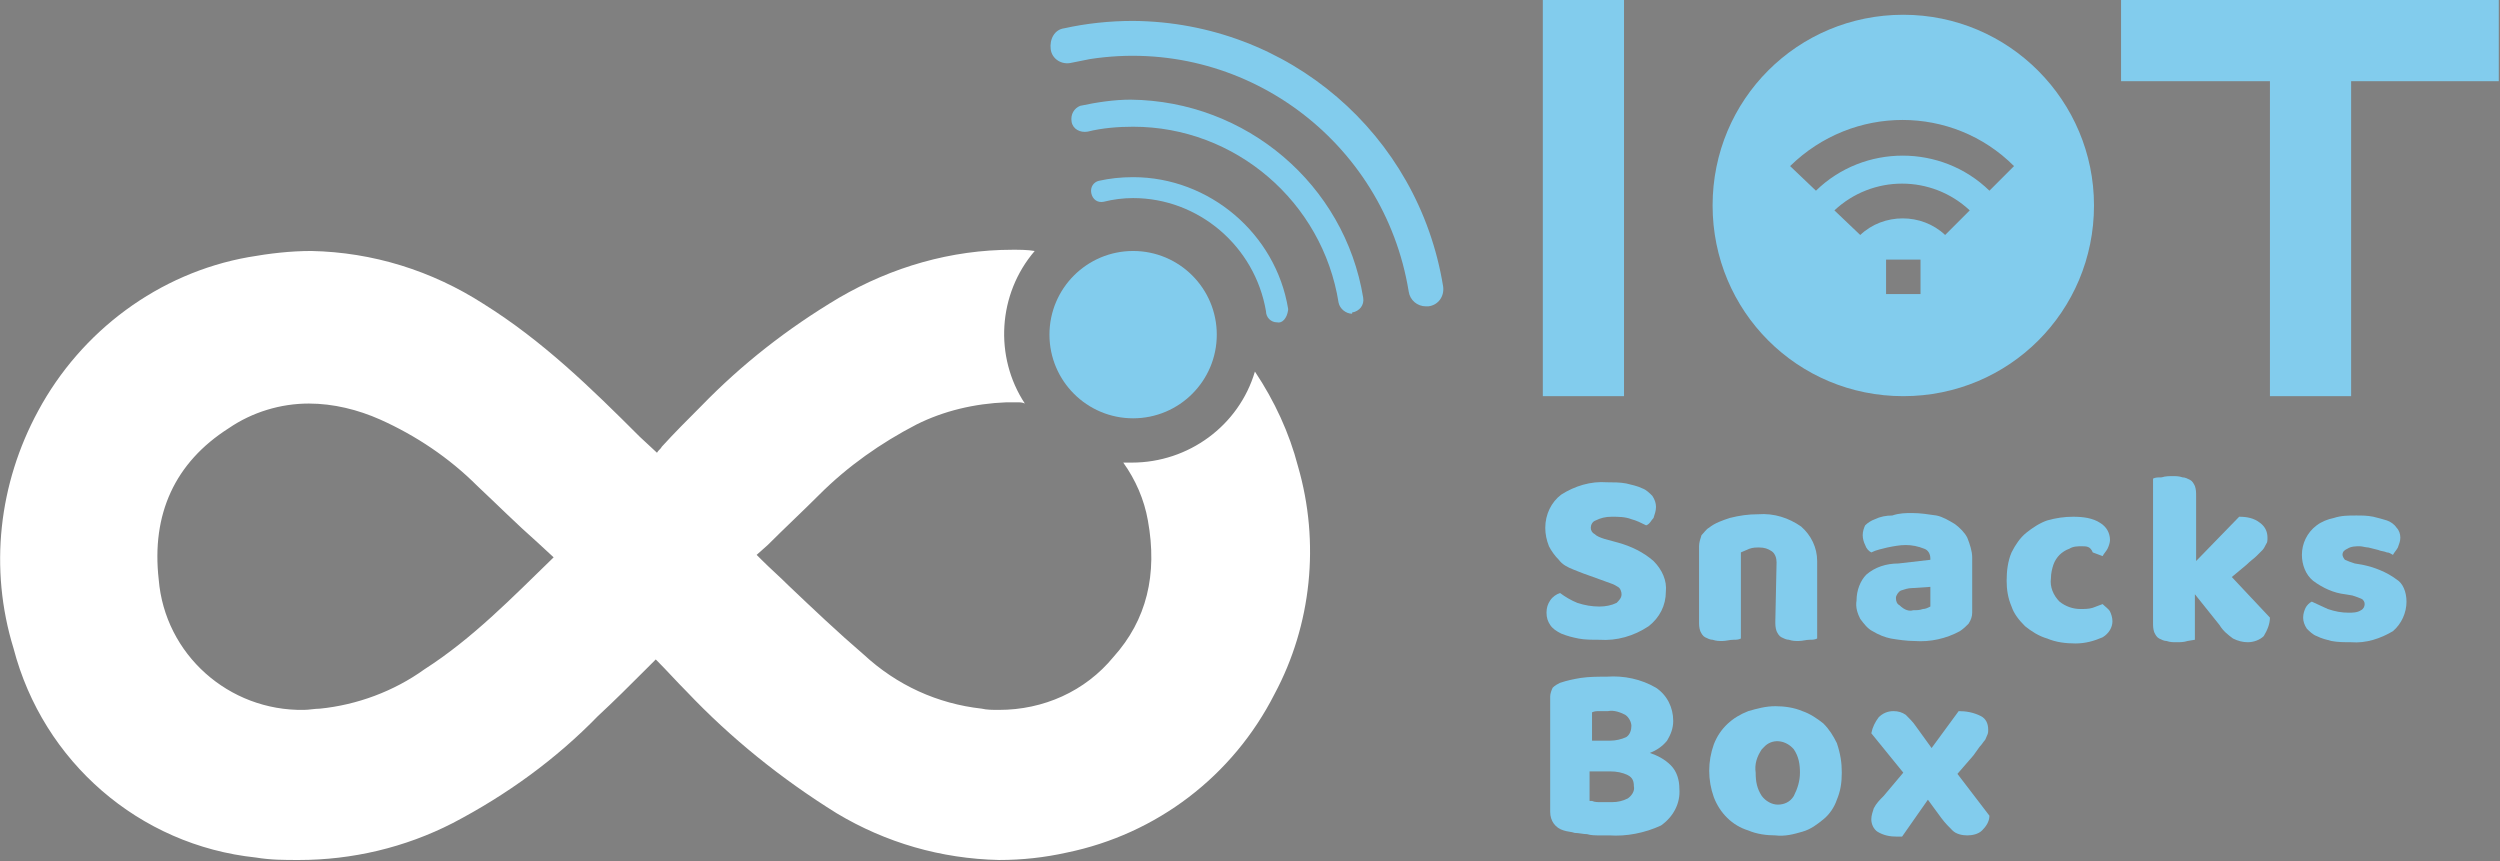 <?xml version="1.0" encoding="utf-8"?>
<!-- Generator: Adobe Illustrator 25.2.1, SVG Export Plug-In . SVG Version: 6.00 Build 0)  -->
<svg version="1.1" id="Layer_1" xmlns="http://www.w3.org/2000/svg" xmlns:xlink="http://www.w3.org/1999/xlink" x="0px" y="0px"
	 viewBox="0 0 203.2 70" style="enable-background:new 0 0 203.2 70;" xml:space="preserve">
<rect x="0" y="0" width="203.2" height="70" fill="#808080" stroke="none"/>
<style type="text/css">
	.st0{fill:#FFFFFF;}
	.st1{fill:none;stroke:#000000;stroke-width:1.5;stroke-miterlimit:10;}
	.st2{fill:#82CCED;}
	.st3{fill:none;stroke:#000000;stroke-width:2;stroke-miterlimit:10;}
</style>
<g>
	<path class="st0" d="M105.5,37.9c-0.7-2.7-1.9-5.3-3.5-7.7c-1.3,4.4-5.4,7.4-10,7.4c-0.2,0-0.5,0-0.7,0c1,1.4,1.7,3,2,4.7
		c0.8,4.4-0.1,8.1-2.8,11.1c-2.3,2.8-5.7,4.3-9.3,4.3c-0.5,0-1,0-1.4-0.1c-3.6-0.4-6.9-1.9-9.6-4.4c-2.1-1.8-4.1-3.7-6.1-5.6
		c-0.7-0.7-1.5-1.4-2.2-2.1c-0.1-0.1-0.3-0.3-0.4-0.4l0.9-0.8c1.4-1.4,2.8-2.7,4.2-4.1c2.3-2.3,5-4.2,7.9-5.7
		c2.2-1.1,4.7-1.7,7.3-1.8h0.9c0.2,0,0.4,0,0.6,0.1c-2.5-3.8-2.2-8.9,0.8-12.4c-0.6-0.1-1.2-0.1-1.8-0.1c-5,0-9.8,1.4-14.1,3.9
		C64,26.7,60.3,29.6,57,33c-1.1,1.1-2.2,2.2-3.2,3.3c-0.1,0.2-0.3,0.3-0.4,0.5L52,35.5c-4-4-7.9-7.8-12.7-10.8
		c-4.2-2.7-9-4.2-14-4.3c-1.7,0-3.4,0.2-5.1,0.5c-7.3,1.3-13.6,6-17.1,12.5c-3.2,5.9-4,12.8-2,19.3c2.4,9.2,10.2,16,19.7,17
		c1.2,0.2,2.3,0.2,3.5,0.2c4.3,0,8.6-1,12.5-3c4.4-2.3,8.4-5.2,11.8-8.7c1.3-1.2,2.6-2.5,3.9-3.8l0.8-0.8l0.1,0.1
		c0.8,0.8,1.6,1.7,2.4,2.5c3.6,3.8,7.7,7.1,12.2,9.9c4,2.4,8.5,3.7,13.2,3.8c1.9,0,3.7-0.2,5.5-0.6c7.3-1.5,13.5-6.2,16.9-12.9
		C106.6,50.8,107.3,44.1,105.5,37.9z M34.5,54.4c-2.5,1.8-5.5,2.9-8.5,3.2c-0.4,0-0.9,0.1-1.3,0.1c-6.1,0.1-11.3-4.5-11.8-10.6
		c-0.6-5.3,1.3-9.5,5.7-12.3c1.9-1.3,4.2-2,6.5-2c2,0,4,0.5,5.8,1.3c2.9,1.3,5.6,3.1,7.9,5.4c1.6,1.5,3.2,3.1,4.9,4.6l1.3,1.2
		C41.6,48.6,38.4,51.9,34.5,54.4L34.5,54.4z"/>
	<path class="st1" d="M103.8,25.4"/>
	<circle class="st2" cx="92.1" cy="27.2" r="6.8"/>
	<path class="st3" d="M103.8,25.4"/>
	<path class="st2" d="M109.9,25.5c-0.5,0-1-0.4-1.1-0.9c-1.3-8.2-8.4-14.3-16.7-14.3c-1.2,0-2.5,0.1-3.7,0.4
		c-0.6,0.1-1.2-0.2-1.3-0.8c0,0,0,0,0,0c-0.1-0.6,0.2-1.1,0.7-1.3c1.4-0.3,2.8-0.5,4.1-0.5c9.4,0.1,17.4,6.9,18.9,16.1
		c0.1,0.6-0.3,1.1-0.9,1.2c0,0,0,0,0,0L109.9,25.5z"/>
	<path class="st2" d="M103.8,26.2c-0.5,0-0.9-0.4-0.9-0.9c0,0,0,0,0,0c-0.9-5.3-5.5-9.2-10.8-9.2c-0.8,0-1.6,0.1-2.4,0.3
		c-0.5,0.1-0.9-0.2-1-0.7c-0.1-0.5,0.2-0.9,0.6-1c0.9-0.2,1.8-0.3,2.8-0.3c6.2,0,11.6,4.6,12.6,10.7c0,0.1,0,0.1,0,0.1
		C104.6,25.9,104.2,26.3,103.8,26.2C103.8,26.3,103.8,26.3,103.8,26.2z"/>
	<path class="st2" d="M115.9,24.9c-0.7,0-1.3-0.5-1.4-1.2C112.5,11.4,101,2.9,88.6,4.8c-0.5,0.1-1,0.2-1.5,0.3
		c-0.8,0.2-1.6-0.3-1.7-1.1s0.3-1.6,1.1-1.7c1.8-0.4,3.7-0.6,5.6-0.6c12.6,0.1,23.2,9.2,25.2,21.6c0.1,0.8-0.4,1.5-1.2,1.6
		L115.9,24.9z"/>
	<rect x="125.4" class="st2" width="6.6" height="32.2"/>
	<rect x="184.5" class="st2" width="6.6" height="32.2"/>
	<rect x="172.4" y="0" class="st2" width="30.7" height="6.6"/>
	<path class="st2" d="M154.7,1.2c-8.6,0-15.5,6.9-15.5,15.5s6.9,15.5,15.5,15.5s15.5-6.9,15.5-15.5l0,0
		C170.2,8.2,163.3,1.2,154.7,1.2C154.7,1.2,154.7,1.2,154.7,1.2z M156.1,23.9h-2.8v-2.8h2.8V23.9z M158.1,19.1c-1.9-1.8-5-1.8-6.9,0
		l-2.1-2c3.1-2.9,7.9-2.9,11,0L158.1,19.1z M161.7,15.5c-3.9-3.8-10.2-3.8-14.1,0l-2.1-2c5.1-5,13.2-5,18.2,0L161.7,15.5z"/>
	<path class="st2" d="M129.5,46.9c-0.6-0.2-1.1-0.4-1.6-0.6c-0.5-0.2-0.9-0.4-1.2-0.8c-0.3-0.3-0.6-0.7-0.8-1.1
		c-0.2-0.5-0.3-1-0.3-1.5c0-1.1,0.5-2.1,1.3-2.7c1.1-0.7,2.4-1.1,3.7-1c0.5,0,1.1,0,1.6,0.1c0.4,0.1,0.9,0.2,1.3,0.4
		c0.3,0.1,0.6,0.4,0.8,0.6c0.2,0.3,0.3,0.6,0.3,0.9c0,0.3-0.1,0.6-0.2,0.9c-0.2,0.2-0.3,0.5-0.6,0.6c-0.4-0.2-0.8-0.4-1.2-0.5
		c-0.5-0.2-1.1-0.2-1.6-0.2c-0.5,0-0.9,0.1-1.3,0.3c-0.3,0.1-0.4,0.4-0.4,0.6c0,0.2,0.1,0.4,0.3,0.5c0.2,0.2,0.5,0.3,0.8,0.4
		l1.1,0.3c1.1,0.3,2.1,0.8,2.9,1.5c0.7,0.7,1.1,1.6,1,2.5c0,1.1-0.5,2.1-1.4,2.8c-1.2,0.8-2.6,1.2-4,1.1c-0.6,0-1.2,0-1.7-0.1
		c-0.5-0.1-0.9-0.2-1.4-0.4c-0.4-0.2-0.7-0.4-0.9-0.7c-0.2-0.3-0.3-0.6-0.3-1c0-0.4,0.1-0.7,0.3-1c0.2-0.3,0.5-0.5,0.8-0.6
		c0.4,0.3,0.9,0.6,1.4,0.8c0.6,0.2,1.2,0.3,1.8,0.3c0.5,0,1-0.1,1.4-0.3c0.2-0.2,0.4-0.4,0.4-0.7c0-0.2-0.1-0.5-0.3-0.6
		c-0.3-0.2-0.6-0.3-0.9-0.4L129.5,46.9z"/>
	<path class="st2" d="M144.4,45.7c0-0.3-0.1-0.7-0.4-0.9c-0.3-0.2-0.6-0.3-1-0.3c-0.3,0-0.5,0-0.8,0.1c-0.2,0.1-0.5,0.2-0.7,0.3v7
		c-0.2,0.1-0.4,0.1-0.6,0.1c-0.3,0-0.6,0.1-0.9,0.1c-0.3,0-0.5,0-0.8-0.1c-0.2,0-0.4-0.1-0.6-0.2c-0.2-0.1-0.3-0.3-0.4-0.5
		c-0.1-0.3-0.1-0.5-0.1-0.8v-6.1c0-0.3,0.1-0.6,0.2-0.9c0.2-0.2,0.4-0.5,0.6-0.6c0.5-0.4,1.1-0.6,1.7-0.8c0.8-0.2,1.5-0.3,2.3-0.3
		c1.3-0.1,2.5,0.3,3.5,1c0.8,0.7,1.3,1.7,1.3,2.8v6.3c-0.2,0.1-0.4,0.1-0.6,0.1c-0.3,0-0.6,0.1-0.9,0.1c-0.3,0-0.5,0-0.8-0.1
		c-0.2,0-0.4-0.1-0.6-0.2c-0.2-0.1-0.3-0.3-0.4-0.5c-0.1-0.3-0.1-0.5-0.1-0.8L144.4,45.7z"/>
	<path class="st2" d="M155.4,41.7c0.7,0,1.3,0.1,2,0.2c0.5,0.1,1,0.4,1.5,0.7c0.4,0.3,0.8,0.7,1,1.1c0.2,0.5,0.4,1.1,0.4,1.6v4.5
		c0,0.3-0.1,0.6-0.3,0.9c-0.2,0.2-0.4,0.4-0.7,0.6c-1.1,0.6-2.4,0.9-3.7,0.8c-0.6,0-1.3-0.1-1.9-0.2c-0.5-0.1-1-0.3-1.5-0.6
		c-0.4-0.2-0.7-0.6-1-1c-0.2-0.4-0.4-0.9-0.3-1.5c0-0.8,0.3-1.6,0.8-2.1c0.7-0.6,1.6-0.9,2.6-0.9l2.6-0.3v-0.1
		c0-0.4-0.2-0.7-0.5-0.8c-0.5-0.2-1-0.3-1.5-0.3c-0.5,0-1,0.1-1.5,0.2c-0.4,0.1-0.9,0.2-1.3,0.4c-0.2-0.1-0.4-0.3-0.5-0.6
		c-0.1-0.2-0.2-0.5-0.2-0.8c0-0.3,0.1-0.6,0.2-0.8c0.2-0.2,0.5-0.4,0.8-0.5c0.4-0.2,0.9-0.3,1.4-0.3
		C154.4,41.7,154.9,41.7,155.4,41.7z M155.5,49.6c0.3,0,0.5,0,0.8-0.1c0.2,0,0.4-0.1,0.6-0.2v-1.6l-1.5,0.1c-0.3,0-0.6,0.1-0.9,0.2
		c-0.2,0.1-0.4,0.4-0.4,0.6c0,0.3,0.1,0.5,0.3,0.6C154.8,49.6,155.2,49.7,155.5,49.6z"/>
	<path class="st2" d="M169.2,44.4c-0.3,0-0.7,0-1,0.2c-0.3,0.1-0.6,0.3-0.8,0.5c-0.2,0.2-0.4,0.5-0.5,0.8c-0.1,0.3-0.2,0.7-0.2,1.1
		c-0.1,0.7,0.2,1.4,0.7,1.9c0.5,0.4,1.1,0.6,1.7,0.6c0.3,0,0.7,0,1-0.1c0.3-0.1,0.5-0.2,0.8-0.3c0.2,0.2,0.5,0.4,0.6,0.6
		c0.1,0.2,0.2,0.5,0.2,0.8c0,0.5-0.3,1-0.8,1.3c-0.7,0.3-1.4,0.5-2.2,0.5c-0.8,0-1.6-0.1-2.3-0.4c-0.7-0.2-1.3-0.6-1.8-1
		c-0.5-0.5-0.9-1-1.1-1.6c-0.3-0.7-0.4-1.4-0.4-2.1c0-0.8,0.1-1.6,0.4-2.3c0.3-0.6,0.7-1.2,1.2-1.6c0.5-0.4,1.1-0.8,1.7-1
		c0.7-0.2,1.4-0.3,2.1-0.3c0.8,0,1.6,0.1,2.2,0.5c0.5,0.3,0.8,0.8,0.8,1.4c0,0.2-0.1,0.5-0.2,0.7c-0.1,0.2-0.3,0.4-0.4,0.6
		c-0.3-0.1-0.5-0.2-0.8-0.3C169.9,44.4,169.6,44.4,169.2,44.4z"/>
	<path class="st2" d="M184.5,50.2c0,0.5-0.2,1-0.5,1.5c-0.3,0.3-0.8,0.5-1.3,0.5c-0.4,0-0.8-0.1-1.2-0.3c-0.4-0.3-0.8-0.6-1.1-1.1
		l-2-2.5v3.7l-0.6,0.1c-0.3,0.1-0.6,0.1-0.9,0.1c-0.3,0-0.5,0-0.8-0.1c-0.2,0-0.4-0.1-0.6-0.2c-0.2-0.1-0.3-0.3-0.4-0.5
		c-0.1-0.3-0.1-0.5-0.1-0.8V38.9c0.2-0.1,0.4-0.1,0.7-0.1c0.3-0.1,0.6-0.1,0.9-0.1c0.3,0,0.5,0,0.8,0.1c0.2,0,0.4,0.1,0.6,0.2
		c0.2,0.1,0.3,0.3,0.4,0.5c0.1,0.3,0.1,0.5,0.1,0.8v5.3l3.5-3.6c0.6,0,1.2,0.1,1.7,0.5c0.4,0.3,0.6,0.7,0.6,1.2c0,0.2,0,0.4-0.1,0.5
		c-0.1,0.2-0.2,0.4-0.3,0.5c-0.2,0.2-0.4,0.4-0.5,0.5c-0.2,0.2-0.5,0.4-0.8,0.7l-1.2,1L184.5,50.2z"/>
	<path class="st2" d="M195.6,48.9c0,0.9-0.4,1.8-1.1,2.4c-1,0.6-2.2,1-3.4,0.9c-0.5,0-1.1,0-1.6-0.1c-0.4-0.1-0.8-0.2-1.2-0.4
		c-0.3-0.1-0.6-0.4-0.8-0.6c-0.2-0.3-0.3-0.6-0.3-0.9c0-0.3,0.1-0.6,0.2-0.8c0.1-0.2,0.3-0.4,0.5-0.5c0.4,0.2,0.9,0.4,1.3,0.6
		c0.6,0.2,1.1,0.3,1.7,0.3c0.3,0,0.7,0,1-0.2c0.2-0.1,0.3-0.3,0.3-0.5c0-0.2-0.1-0.3-0.2-0.4c-0.2-0.1-0.5-0.2-0.8-0.3l-0.6-0.1
		c-0.9-0.1-1.8-0.5-2.6-1.1c-0.6-0.5-0.9-1.3-0.9-2.1c0-0.9,0.4-1.8,1.2-2.4c0.4-0.3,0.9-0.5,1.4-0.6c0.6-0.2,1.2-0.2,1.8-0.2
		c0.5,0,0.9,0,1.4,0.1c0.4,0.1,0.8,0.2,1.1,0.3c0.3,0.1,0.6,0.3,0.8,0.6c0.2,0.2,0.3,0.5,0.3,0.8c0,0.3-0.1,0.5-0.2,0.8
		c-0.1,0.2-0.3,0.4-0.4,0.6c-0.2-0.1-0.3-0.2-0.5-0.2c-0.2-0.1-0.5-0.1-0.7-0.2l-0.8-0.2c-0.2,0-0.5-0.1-0.7-0.1c-0.3,0-0.7,0-1,0.2
		c-0.2,0.1-0.4,0.2-0.4,0.5c0,0.1,0.1,0.3,0.2,0.4c0.2,0.1,0.5,0.2,0.8,0.3l0.6,0.1c1,0.2,2,0.6,2.8,1.2
		C195.3,47.4,195.6,48.1,195.6,48.9z"/>
	<path class="st2" d="M130.8,67.9H130c-0.3,0-0.7,0-1-0.1c-0.3,0-0.7-0.1-1-0.1c-0.3-0.1-0.6-0.1-0.9-0.2c-0.7-0.2-1.1-0.8-1.1-1.5
		v-9.4c0-0.2,0.1-0.5,0.2-0.7c0.2-0.2,0.4-0.3,0.6-0.4c0.6-0.2,1.1-0.3,1.7-0.4c0.7-0.1,1.4-0.1,2.1-0.1c1.4-0.1,2.8,0.2,4,0.9
		c0.9,0.6,1.4,1.6,1.4,2.7c0,0.6-0.2,1.1-0.5,1.6c-0.4,0.5-0.9,0.8-1.4,1c0.6,0.2,1.2,0.5,1.7,1c0.5,0.5,0.7,1.2,0.7,1.9
		c0.1,1.2-0.5,2.3-1.5,3C133.7,67.7,132.2,68,130.8,67.9z M129.4,60.2h1.5c0.4,0,0.9-0.1,1.3-0.3c0.3-0.2,0.4-0.6,0.4-0.9
		c0-0.3-0.2-0.7-0.5-0.9c-0.4-0.2-0.9-0.4-1.4-0.3h-0.7c-0.2,0-0.4,0-0.6,0.1L129.4,60.2z M129.4,65.1c0.2,0.1,0.5,0.1,0.7,0.1h0.9
		c0.5,0,0.9-0.1,1.3-0.3c0.3-0.2,0.6-0.6,0.5-1c0-0.4-0.1-0.7-0.5-0.9c-0.4-0.2-0.9-0.3-1.4-0.3h-1.7V65.1z"/>
	<path class="st2" d="M149.7,62.8c0,0.8-0.1,1.5-0.4,2.2c-0.2,0.6-0.6,1.2-1.1,1.6c-0.5,0.4-1,0.8-1.7,1c-0.7,0.2-1.4,0.4-2.2,0.3
		c-0.7,0-1.5-0.1-2.2-0.4c-1.3-0.4-2.3-1.4-2.8-2.7c-0.5-1.4-0.5-2.9,0-4.3c0.5-1.3,1.5-2.2,2.8-2.7c0.7-0.2,1.4-0.4,2.2-0.4
		c0.7,0,1.5,0.1,2.2,0.4c0.6,0.2,1.2,0.6,1.7,1c0.5,0.5,0.8,1,1.1,1.6C149.6,61.3,149.7,62,149.7,62.8z M142.7,62.8
		c0,0.7,0.1,1.3,0.5,1.9c0.3,0.4,0.8,0.7,1.3,0.7c0.5,0,1-0.2,1.3-0.7c0.3-0.6,0.5-1.2,0.5-1.9c0-0.7-0.1-1.3-0.5-1.9
		c-0.6-0.7-1.6-0.9-2.3-0.3c-0.1,0.1-0.2,0.2-0.3,0.3C142.8,61.5,142.6,62.1,142.7,62.8L142.7,62.8z"/>
	<path class="st2" d="M152.1,59.6c0.1-0.5,0.3-0.9,0.6-1.3c0.3-0.3,0.7-0.5,1.2-0.5c0.4,0,0.7,0.1,1,0.3c0.3,0.3,0.6,0.6,0.8,0.9
		l1.3,1.8l2.2-3c0.6,0,1.2,0.1,1.8,0.4c0.4,0.2,0.6,0.6,0.6,1.1c0,0.2,0,0.3-0.1,0.5c-0.1,0.2-0.1,0.3-0.2,0.4
		c-0.1,0.1-0.2,0.3-0.4,0.5l-0.5,0.7l-1.3,1.5l2.6,3.4c0,0.5-0.3,0.9-0.6,1.2c-0.3,0.3-0.8,0.4-1.2,0.4c-0.4,0-0.9-0.1-1.2-0.4
		c-0.3-0.3-0.6-0.6-0.9-1l-1.1-1.5l-2.1,3h-0.4c-0.6,0-1.1-0.1-1.6-0.4c-0.3-0.2-0.5-0.6-0.5-1c0-0.3,0.1-0.6,0.2-0.9
		c0.2-0.4,0.5-0.7,0.8-1l1.6-1.9L152.1,59.6z"/>
</g>
</svg>
